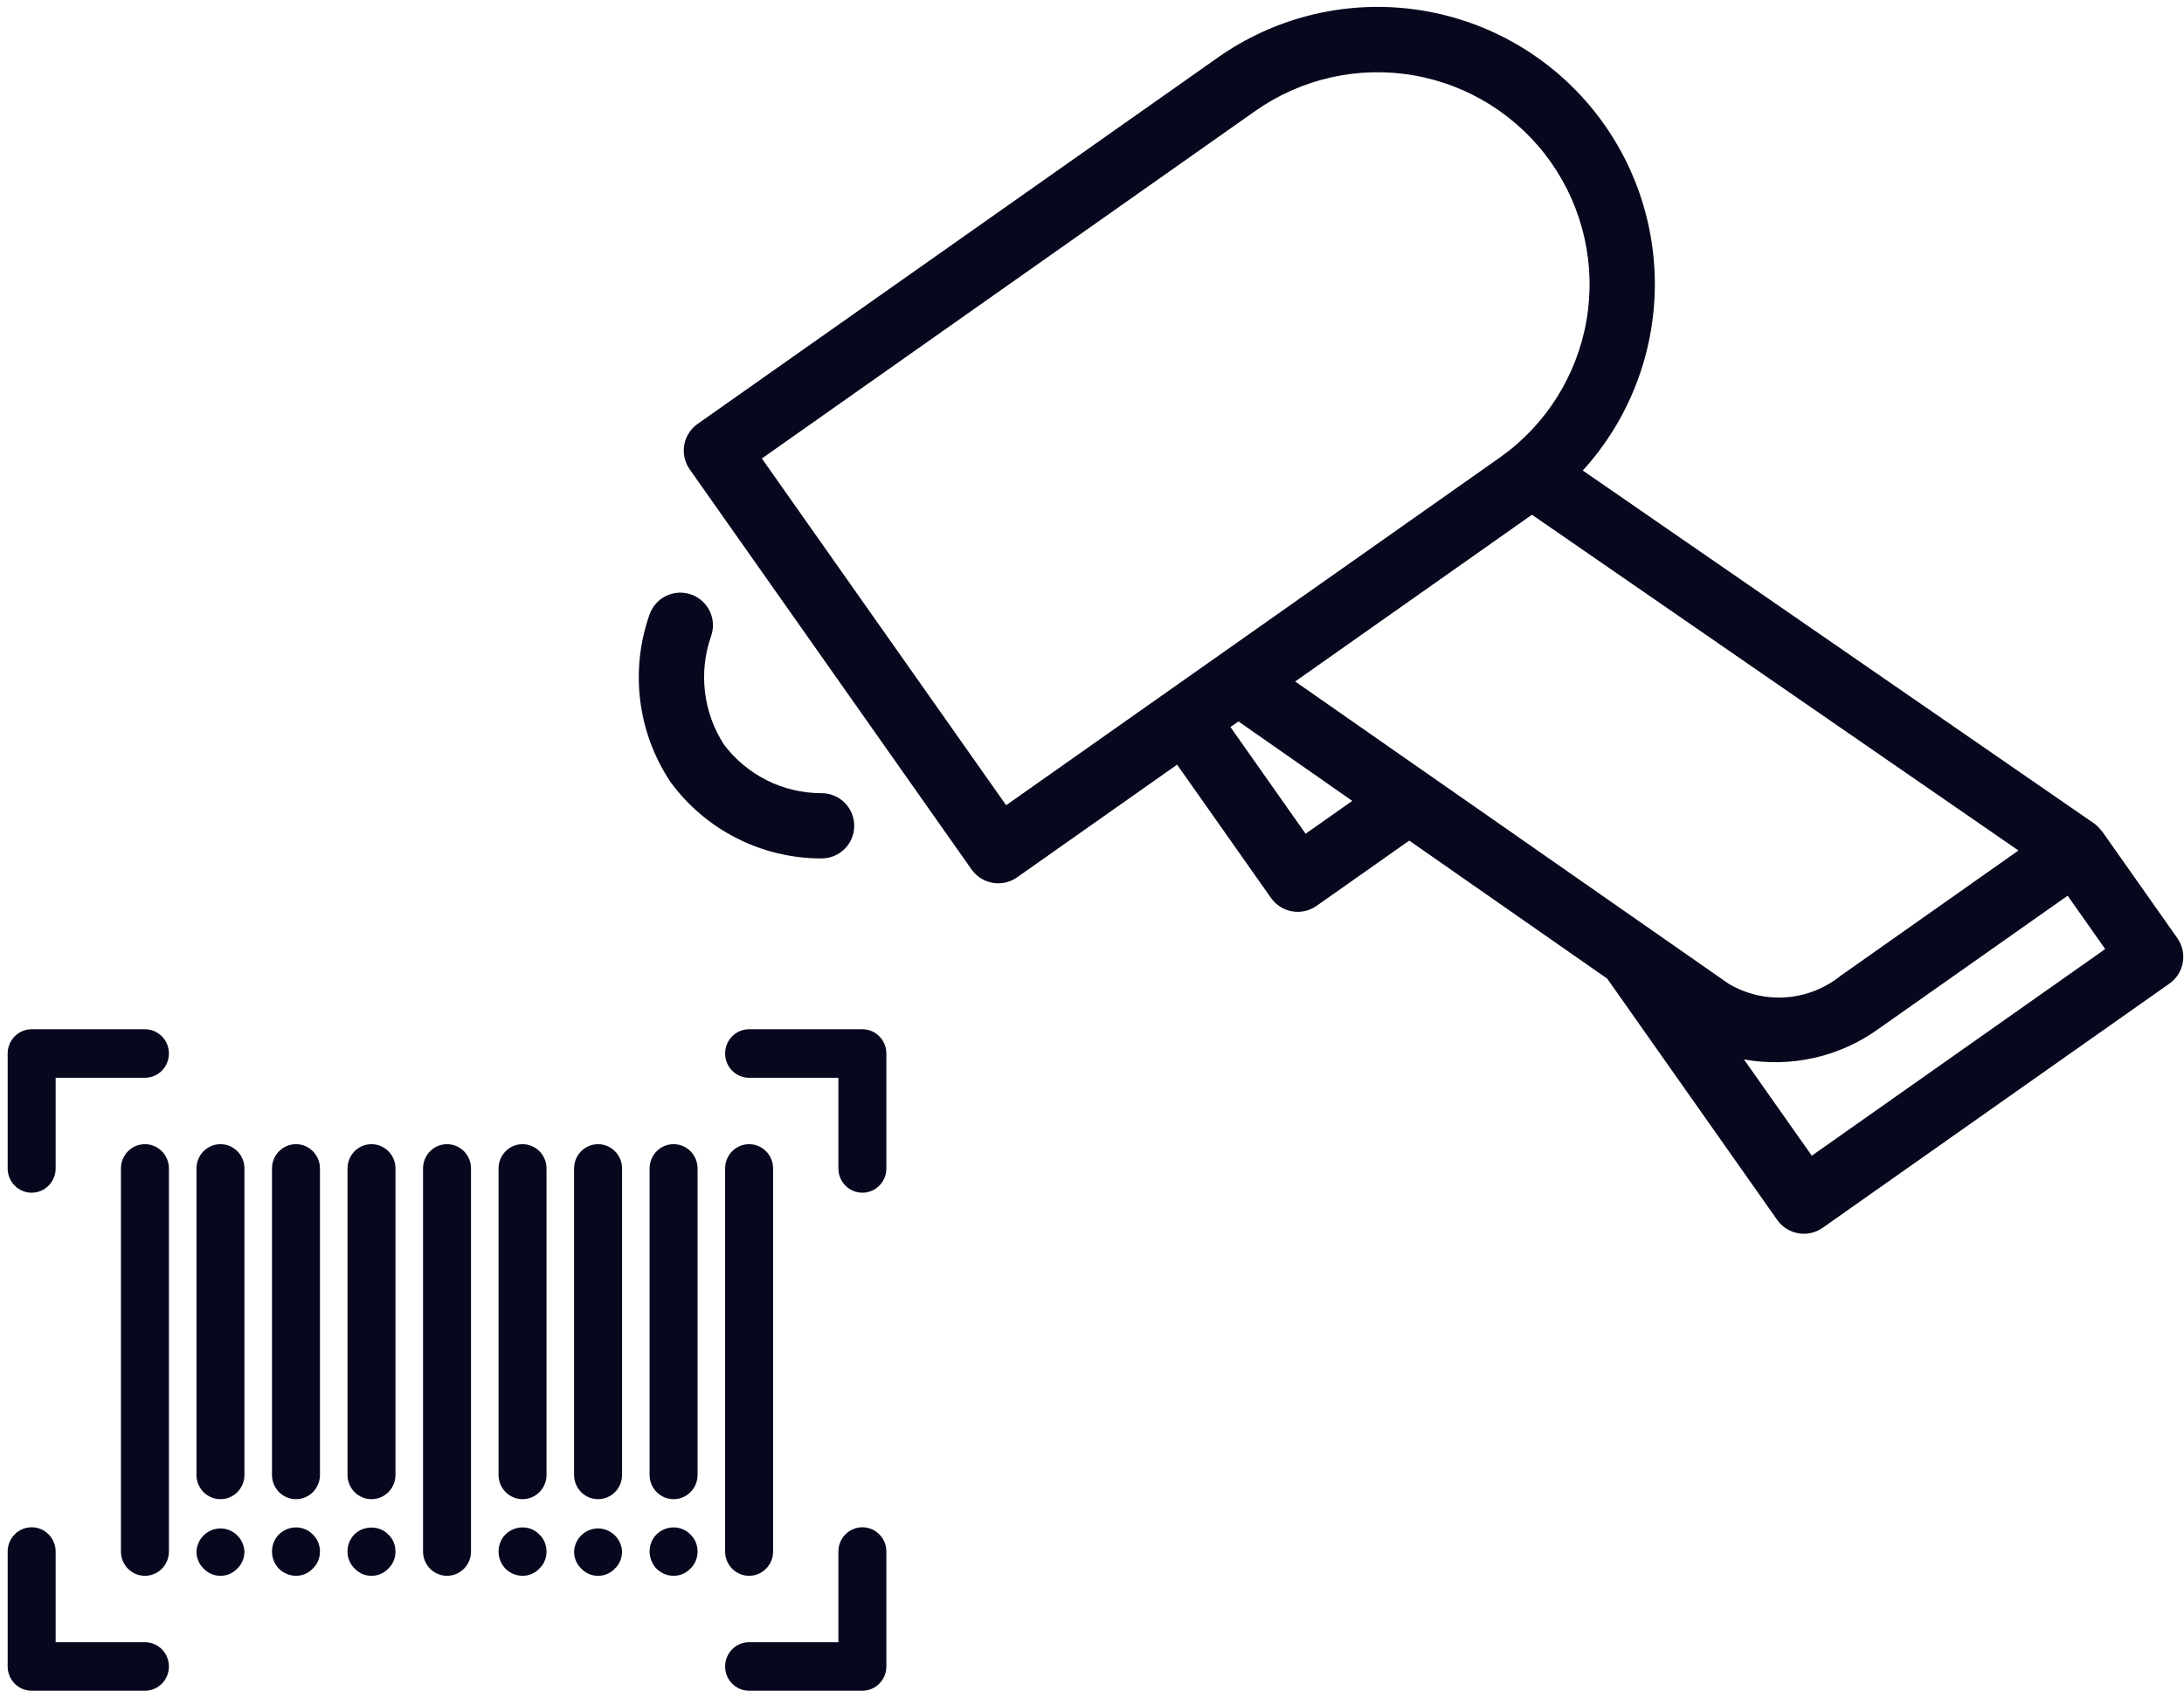 <svg width="171" height="133" viewBox="0 0 171 133" fill="none" xmlns="http://www.w3.org/2000/svg">
<mask id="path-1-outside-1_1464_277282" maskUnits="userSpaceOnUse" x="0" y="80" width="70" height="53" fill="black">
<rect fill="white" y="80" width="70" height="53"/>
<path d="M11.348 123C10.956 123 10.58 122.842 10.303 122.561C10.025 122.279 9.87 121.898 9.87 121.5V91.5C9.87 91.102 10.025 90.721 10.303 90.439C10.58 90.158 10.956 90 11.348 90C11.74 90 12.116 90.158 12.393 90.439C12.67 90.721 12.826 91.102 12.826 91.5V121.5C12.826 121.898 12.67 122.279 12.393 122.561C12.116 122.842 11.74 123 11.348 123ZM17.261 117C16.869 117 16.493 116.842 16.216 116.561C15.938 116.279 15.783 115.898 15.783 115.5V91.5C15.783 91.102 15.938 90.721 16.216 90.439C16.493 90.158 16.869 90 17.261 90C17.653 90 18.029 90.158 18.306 90.439C18.583 90.721 18.739 91.102 18.739 91.5V115.5C18.739 115.898 18.583 116.279 18.306 116.561C18.029 116.842 17.653 117 17.261 117ZM23.174 117C22.782 117 22.406 116.842 22.129 116.561C21.851 116.279 21.696 115.898 21.696 115.5V91.5C21.696 91.102 21.851 90.721 22.129 90.439C22.406 90.158 22.782 90 23.174 90C23.566 90 23.942 90.158 24.219 90.439C24.496 90.721 24.652 91.102 24.652 91.5V115.5C24.652 115.898 24.496 116.279 24.219 116.561C23.942 116.842 23.566 117 23.174 117ZM29.087 117C28.695 117 28.319 116.842 28.042 116.561C27.764 116.279 27.609 115.898 27.609 115.5V91.5C27.609 91.102 27.764 90.721 28.042 90.439C28.319 90.158 28.695 90 29.087 90C29.479 90 29.855 90.158 30.132 90.439C30.41 90.721 30.565 91.102 30.565 91.5V115.5C30.565 115.898 30.41 116.279 30.132 116.561C29.855 116.842 29.479 117 29.087 117ZM35 123C34.608 123 34.232 122.842 33.955 122.561C33.678 122.279 33.522 121.898 33.522 121.5V91.5C33.522 91.102 33.678 90.721 33.955 90.439C34.232 90.158 34.608 90 35 90C35.392 90 35.768 90.158 36.045 90.439C36.322 90.721 36.478 91.102 36.478 91.5V121.5C36.478 121.898 36.322 122.279 36.045 122.561C35.768 122.842 35.392 123 35 123ZM40.913 117C40.521 117 40.145 116.842 39.868 116.561C39.59 116.279 39.435 115.898 39.435 115.5V91.5C39.435 91.102 39.59 90.721 39.868 90.439C40.145 90.158 40.521 90 40.913 90C41.305 90 41.681 90.158 41.958 90.439C42.236 90.721 42.391 91.102 42.391 91.5V115.5C42.391 115.898 42.236 116.279 41.958 116.561C41.681 116.842 41.305 117 40.913 117ZM46.826 117C46.434 117 46.058 116.842 45.781 116.561C45.504 116.279 45.348 115.898 45.348 115.5V91.5C45.348 91.102 45.504 90.721 45.781 90.439C46.058 90.158 46.434 90 46.826 90C47.218 90 47.594 90.158 47.871 90.439C48.149 90.721 48.304 91.102 48.304 91.5V115.5C48.304 115.898 48.149 116.279 47.871 116.561C47.594 116.842 47.218 117 46.826 117ZM52.739 117C52.347 117 51.971 116.842 51.694 116.561C51.417 116.279 51.261 115.898 51.261 115.5V91.5C51.261 91.102 51.417 90.721 51.694 90.439C51.971 90.158 52.347 90 52.739 90C53.131 90 53.507 90.158 53.784 90.439C54.062 90.721 54.217 91.102 54.217 91.5V115.5C54.217 115.898 54.062 116.279 53.784 116.561C53.507 116.842 53.131 117 52.739 117ZM58.652 123C58.26 123 57.884 122.842 57.607 122.561C57.33 122.279 57.174 121.898 57.174 121.5V91.5C57.174 91.102 57.33 90.721 57.607 90.439C57.884 90.158 58.26 90 58.652 90C59.044 90 59.42 90.158 59.697 90.439C59.975 90.721 60.13 91.102 60.13 91.5V121.5C60.13 121.898 59.975 122.279 59.697 122.561C59.42 122.842 59.044 123 58.652 123ZM17.261 123C17.067 123.002 16.875 122.964 16.697 122.886C16.518 122.809 16.358 122.694 16.226 122.55C16.084 122.416 15.971 122.253 15.895 122.073C15.819 121.892 15.78 121.697 15.783 121.5C15.806 121.119 15.973 120.761 16.247 120.499C16.522 120.238 16.884 120.092 17.261 120.092C17.637 120.092 18 120.238 18.275 120.499C18.549 120.761 18.715 121.119 18.739 121.5C18.739 121.89 18.591 122.28 18.296 122.55C18.164 122.694 18.003 122.809 17.825 122.886C17.647 122.964 17.455 123.002 17.261 123ZM23.174 123C22.79 123 22.435 122.85 22.139 122.58C21.861 122.299 21.702 121.919 21.697 121.521C21.691 121.123 21.839 120.739 22.11 120.45C22.73 119.85 23.677 119.88 24.209 120.45C24.504 120.72 24.652 121.11 24.652 121.5C24.652 121.89 24.504 122.28 24.209 122.55C24.077 122.694 23.916 122.809 23.738 122.886C23.56 122.964 23.368 123.002 23.174 123ZM29.087 123C28.893 123.002 28.701 122.964 28.523 122.886C28.344 122.809 28.184 122.694 28.052 122.55C27.91 122.416 27.797 122.253 27.721 122.073C27.645 121.892 27.606 121.697 27.609 121.5C27.606 121.109 27.755 120.732 28.023 120.45C28.584 119.88 29.59 119.88 30.122 120.45C30.417 120.72 30.565 121.11 30.565 121.5C30.565 121.89 30.417 122.28 30.122 122.55C29.99 122.694 29.829 122.809 29.651 122.886C29.473 122.964 29.281 123.002 29.087 123ZM40.913 123C40.529 123 40.174 122.85 39.878 122.58C39.6 122.299 39.441 121.919 39.436 121.521C39.43 121.123 39.578 120.739 39.849 120.45C40.47 119.85 41.416 119.88 41.948 120.45C42.243 120.72 42.391 121.11 42.391 121.5C42.391 121.89 42.243 122.28 41.948 122.55C41.816 122.694 41.656 122.809 41.477 122.886C41.299 122.964 41.107 123.002 40.913 123ZM46.826 123C46.632 123.002 46.44 122.964 46.262 122.886C46.084 122.809 45.923 122.694 45.791 122.55C45.649 122.416 45.536 122.253 45.46 122.073C45.384 121.892 45.346 121.697 45.348 121.5C45.372 121.119 45.538 120.761 45.812 120.499C46.087 120.238 46.449 120.092 46.826 120.092C47.203 120.092 47.565 120.238 47.84 120.499C48.114 120.761 48.281 121.119 48.304 121.5C48.304 121.89 48.157 122.28 47.861 122.55C47.729 122.694 47.569 122.809 47.39 122.886C47.212 122.964 47.02 123.002 46.826 123ZM52.739 123C52.355 123 52 122.85 51.704 122.58C51.425 122.291 51.267 121.904 51.261 121.5C51.259 121.109 51.407 120.732 51.675 120.45C52.296 119.85 53.242 119.88 53.774 120.45C54.07 120.72 54.217 121.11 54.217 121.5C54.217 121.89 54.07 122.28 53.774 122.55C53.642 122.694 53.482 122.809 53.303 122.886C53.125 122.964 52.933 123.002 52.739 123ZM2.478 93C2.086 93 1.71 92.842 1.433 92.561C1.156 92.279 1 91.898 1 91.5V82.5C1 82.102 1.156 81.721 1.433 81.439C1.71 81.158 2.086 81 2.478 81H11.348C11.74 81 12.116 81.158 12.393 81.439C12.67 81.721 12.826 82.102 12.826 82.5C12.826 82.898 12.67 83.279 12.393 83.561C12.116 83.842 11.74 84 11.348 84H3.957V91.5C3.957 91.898 3.801 92.279 3.524 92.561C3.246 92.842 2.87 93 2.478 93ZM11.348 132H2.478C2.086 132 1.71 131.842 1.433 131.561C1.156 131.279 1 130.898 1 130.5V121.5C1 121.102 1.156 120.721 1.433 120.439C1.71 120.158 2.086 120 2.478 120C2.87 120 3.246 120.158 3.524 120.439C3.801 120.721 3.957 121.102 3.957 121.5V129H11.348C11.74 129 12.116 129.158 12.393 129.439C12.67 129.721 12.826 130.102 12.826 130.5C12.826 130.898 12.67 131.279 12.393 131.561C12.116 131.842 11.74 132 11.348 132ZM67.522 93C67.13 93 66.754 92.842 66.476 92.561C66.199 92.279 66.043 91.898 66.043 91.5V84H58.652C58.26 84 57.884 83.842 57.607 83.561C57.33 83.279 57.174 82.898 57.174 82.5C57.174 82.102 57.33 81.721 57.607 81.439C57.884 81.158 58.26 81 58.652 81H67.522C67.914 81 68.29 81.158 68.567 81.439C68.844 81.721 69 82.102 69 82.5V91.5C69 91.898 68.844 92.279 68.567 92.561C68.29 92.842 67.914 93 67.522 93ZM67.522 132H58.652C58.26 132 57.884 131.842 57.607 131.561C57.33 131.279 57.174 130.898 57.174 130.5C57.174 130.102 57.33 129.721 57.607 129.439C57.884 129.158 58.26 129 58.652 129H66.043V121.5C66.043 121.102 66.199 120.721 66.476 120.439C66.754 120.158 67.13 120 67.522 120C67.914 120 68.29 120.158 68.567 120.439C68.844 120.721 69 121.102 69 121.5V130.5C69 130.898 68.844 131.279 68.567 131.561C68.29 131.842 67.914 132 67.522 132Z"/>
</mask>
<path d="M11.348 123C10.956 123 10.58 122.842 10.303 122.561C10.025 122.279 9.87 121.898 9.87 121.5V91.5C9.87 91.102 10.025 90.721 10.303 90.439C10.58 90.158 10.956 90 11.348 90C11.74 90 12.116 90.158 12.393 90.439C12.67 90.721 12.826 91.102 12.826 91.5V121.5C12.826 121.898 12.67 122.279 12.393 122.561C12.116 122.842 11.74 123 11.348 123ZM17.261 117C16.869 117 16.493 116.842 16.216 116.561C15.938 116.279 15.783 115.898 15.783 115.5V91.5C15.783 91.102 15.938 90.721 16.216 90.439C16.493 90.158 16.869 90 17.261 90C17.653 90 18.029 90.158 18.306 90.439C18.583 90.721 18.739 91.102 18.739 91.5V115.5C18.739 115.898 18.583 116.279 18.306 116.561C18.029 116.842 17.653 117 17.261 117ZM23.174 117C22.782 117 22.406 116.842 22.129 116.561C21.851 116.279 21.696 115.898 21.696 115.5V91.5C21.696 91.102 21.851 90.721 22.129 90.439C22.406 90.158 22.782 90 23.174 90C23.566 90 23.942 90.158 24.219 90.439C24.496 90.721 24.652 91.102 24.652 91.5V115.5C24.652 115.898 24.496 116.279 24.219 116.561C23.942 116.842 23.566 117 23.174 117ZM29.087 117C28.695 117 28.319 116.842 28.042 116.561C27.764 116.279 27.609 115.898 27.609 115.5V91.5C27.609 91.102 27.764 90.721 28.042 90.439C28.319 90.158 28.695 90 29.087 90C29.479 90 29.855 90.158 30.132 90.439C30.41 90.721 30.565 91.102 30.565 91.5V115.5C30.565 115.898 30.41 116.279 30.132 116.561C29.855 116.842 29.479 117 29.087 117ZM35 123C34.608 123 34.232 122.842 33.955 122.561C33.678 122.279 33.522 121.898 33.522 121.5V91.5C33.522 91.102 33.678 90.721 33.955 90.439C34.232 90.158 34.608 90 35 90C35.392 90 35.768 90.158 36.045 90.439C36.322 90.721 36.478 91.102 36.478 91.5V121.5C36.478 121.898 36.322 122.279 36.045 122.561C35.768 122.842 35.392 123 35 123ZM40.913 117C40.521 117 40.145 116.842 39.868 116.561C39.59 116.279 39.435 115.898 39.435 115.5V91.5C39.435 91.102 39.59 90.721 39.868 90.439C40.145 90.158 40.521 90 40.913 90C41.305 90 41.681 90.158 41.958 90.439C42.236 90.721 42.391 91.102 42.391 91.5V115.5C42.391 115.898 42.236 116.279 41.958 116.561C41.681 116.842 41.305 117 40.913 117ZM46.826 117C46.434 117 46.058 116.842 45.781 116.561C45.504 116.279 45.348 115.898 45.348 115.5V91.5C45.348 91.102 45.504 90.721 45.781 90.439C46.058 90.158 46.434 90 46.826 90C47.218 90 47.594 90.158 47.871 90.439C48.149 90.721 48.304 91.102 48.304 91.5V115.5C48.304 115.898 48.149 116.279 47.871 116.561C47.594 116.842 47.218 117 46.826 117ZM52.739 117C52.347 117 51.971 116.842 51.694 116.561C51.417 116.279 51.261 115.898 51.261 115.5V91.5C51.261 91.102 51.417 90.721 51.694 90.439C51.971 90.158 52.347 90 52.739 90C53.131 90 53.507 90.158 53.784 90.439C54.062 90.721 54.217 91.102 54.217 91.5V115.5C54.217 115.898 54.062 116.279 53.784 116.561C53.507 116.842 53.131 117 52.739 117ZM58.652 123C58.26 123 57.884 122.842 57.607 122.561C57.33 122.279 57.174 121.898 57.174 121.5V91.5C57.174 91.102 57.33 90.721 57.607 90.439C57.884 90.158 58.26 90 58.652 90C59.044 90 59.42 90.158 59.697 90.439C59.975 90.721 60.13 91.102 60.13 91.5V121.5C60.13 121.898 59.975 122.279 59.697 122.561C59.42 122.842 59.044 123 58.652 123ZM17.261 123C17.067 123.002 16.875 122.964 16.697 122.886C16.518 122.809 16.358 122.694 16.226 122.55C16.084 122.416 15.971 122.253 15.895 122.073C15.819 121.892 15.78 121.697 15.783 121.5C15.806 121.119 15.973 120.761 16.247 120.499C16.522 120.238 16.884 120.092 17.261 120.092C17.637 120.092 18 120.238 18.275 120.499C18.549 120.761 18.715 121.119 18.739 121.5C18.739 121.89 18.591 122.28 18.296 122.55C18.164 122.694 18.003 122.809 17.825 122.886C17.647 122.964 17.455 123.002 17.261 123ZM23.174 123C22.79 123 22.435 122.85 22.139 122.58C21.861 122.299 21.702 121.919 21.697 121.521C21.691 121.123 21.839 120.739 22.11 120.45C22.73 119.85 23.677 119.88 24.209 120.45C24.504 120.72 24.652 121.11 24.652 121.5C24.652 121.89 24.504 122.28 24.209 122.55C24.077 122.694 23.916 122.809 23.738 122.886C23.56 122.964 23.368 123.002 23.174 123ZM29.087 123C28.893 123.002 28.701 122.964 28.523 122.886C28.344 122.809 28.184 122.694 28.052 122.55C27.91 122.416 27.797 122.253 27.721 122.073C27.645 121.892 27.606 121.697 27.609 121.5C27.606 121.109 27.755 120.732 28.023 120.45C28.584 119.88 29.59 119.88 30.122 120.45C30.417 120.72 30.565 121.11 30.565 121.5C30.565 121.89 30.417 122.28 30.122 122.55C29.99 122.694 29.829 122.809 29.651 122.886C29.473 122.964 29.281 123.002 29.087 123ZM40.913 123C40.529 123 40.174 122.85 39.878 122.58C39.6 122.299 39.441 121.919 39.436 121.521C39.43 121.123 39.578 120.739 39.849 120.45C40.47 119.85 41.416 119.88 41.948 120.45C42.243 120.72 42.391 121.11 42.391 121.5C42.391 121.89 42.243 122.28 41.948 122.55C41.816 122.694 41.656 122.809 41.477 122.886C41.299 122.964 41.107 123.002 40.913 123ZM46.826 123C46.632 123.002 46.44 122.964 46.262 122.886C46.084 122.809 45.923 122.694 45.791 122.55C45.649 122.416 45.536 122.253 45.46 122.073C45.384 121.892 45.346 121.697 45.348 121.5C45.372 121.119 45.538 120.761 45.812 120.499C46.087 120.238 46.449 120.092 46.826 120.092C47.203 120.092 47.565 120.238 47.84 120.499C48.114 120.761 48.281 121.119 48.304 121.5C48.304 121.89 48.157 122.28 47.861 122.55C47.729 122.694 47.569 122.809 47.39 122.886C47.212 122.964 47.02 123.002 46.826 123ZM52.739 123C52.355 123 52 122.85 51.704 122.58C51.425 122.291 51.267 121.904 51.261 121.5C51.259 121.109 51.407 120.732 51.675 120.45C52.296 119.85 53.242 119.88 53.774 120.45C54.07 120.72 54.217 121.11 54.217 121.5C54.217 121.89 54.07 122.28 53.774 122.55C53.642 122.694 53.482 122.809 53.303 122.886C53.125 122.964 52.933 123.002 52.739 123ZM2.478 93C2.086 93 1.71 92.842 1.433 92.561C1.156 92.279 1 91.898 1 91.5V82.5C1 82.102 1.156 81.721 1.433 81.439C1.71 81.158 2.086 81 2.478 81H11.348C11.74 81 12.116 81.158 12.393 81.439C12.67 81.721 12.826 82.102 12.826 82.5C12.826 82.898 12.67 83.279 12.393 83.561C12.116 83.842 11.74 84 11.348 84H3.957V91.5C3.957 91.898 3.801 92.279 3.524 92.561C3.246 92.842 2.87 93 2.478 93ZM11.348 132H2.478C2.086 132 1.71 131.842 1.433 131.561C1.156 131.279 1 130.898 1 130.5V121.5C1 121.102 1.156 120.721 1.433 120.439C1.71 120.158 2.086 120 2.478 120C2.87 120 3.246 120.158 3.524 120.439C3.801 120.721 3.957 121.102 3.957 121.5V129H11.348C11.74 129 12.116 129.158 12.393 129.439C12.67 129.721 12.826 130.102 12.826 130.5C12.826 130.898 12.67 131.279 12.393 131.561C12.116 131.842 11.74 132 11.348 132ZM67.522 93C67.13 93 66.754 92.842 66.476 92.561C66.199 92.279 66.043 91.898 66.043 91.5V84H58.652C58.26 84 57.884 83.842 57.607 83.561C57.33 83.279 57.174 82.898 57.174 82.5C57.174 82.102 57.33 81.721 57.607 81.439C57.884 81.158 58.26 81 58.652 81H67.522C67.914 81 68.29 81.158 68.567 81.439C68.844 81.721 69 82.102 69 82.5V91.5C69 91.898 68.844 92.279 68.567 92.561C68.29 92.842 67.914 93 67.522 93ZM67.522 132H58.652C58.26 132 57.884 131.842 57.607 131.561C57.33 131.279 57.174 130.898 57.174 130.5C57.174 130.102 57.33 129.721 57.607 129.439C57.884 129.158 58.26 129 58.652 129H66.043V121.5C66.043 121.102 66.199 120.721 66.476 120.439C66.754 120.158 67.13 120 67.522 120C67.914 120 68.29 120.158 68.567 120.439C68.844 120.721 69 121.102 69 121.5V130.5C69 130.898 68.844 131.279 68.567 131.561C68.29 131.842 67.914 132 67.522 132Z" fill="#07071E"/>
<path d="M11.348 123C10.956 123 10.58 122.842 10.303 122.561C10.025 122.279 9.87 121.898 9.87 121.5V91.5C9.87 91.102 10.025 90.721 10.303 90.439C10.58 90.158 10.956 90 11.348 90C11.74 90 12.116 90.158 12.393 90.439C12.67 90.721 12.826 91.102 12.826 91.5V121.5C12.826 121.898 12.67 122.279 12.393 122.561C12.116 122.842 11.74 123 11.348 123ZM17.261 117C16.869 117 16.493 116.842 16.216 116.561C15.938 116.279 15.783 115.898 15.783 115.5V91.5C15.783 91.102 15.938 90.721 16.216 90.439C16.493 90.158 16.869 90 17.261 90C17.653 90 18.029 90.158 18.306 90.439C18.583 90.721 18.739 91.102 18.739 91.5V115.5C18.739 115.898 18.583 116.279 18.306 116.561C18.029 116.842 17.653 117 17.261 117ZM23.174 117C22.782 117 22.406 116.842 22.129 116.561C21.851 116.279 21.696 115.898 21.696 115.5V91.5C21.696 91.102 21.851 90.721 22.129 90.439C22.406 90.158 22.782 90 23.174 90C23.566 90 23.942 90.158 24.219 90.439C24.496 90.721 24.652 91.102 24.652 91.5V115.5C24.652 115.898 24.496 116.279 24.219 116.561C23.942 116.842 23.566 117 23.174 117ZM29.087 117C28.695 117 28.319 116.842 28.042 116.561C27.764 116.279 27.609 115.898 27.609 115.5V91.5C27.609 91.102 27.764 90.721 28.042 90.439C28.319 90.158 28.695 90 29.087 90C29.479 90 29.855 90.158 30.132 90.439C30.41 90.721 30.565 91.102 30.565 91.5V115.5C30.565 115.898 30.41 116.279 30.132 116.561C29.855 116.842 29.479 117 29.087 117ZM35 123C34.608 123 34.232 122.842 33.955 122.561C33.678 122.279 33.522 121.898 33.522 121.5V91.5C33.522 91.102 33.678 90.721 33.955 90.439C34.232 90.158 34.608 90 35 90C35.392 90 35.768 90.158 36.045 90.439C36.322 90.721 36.478 91.102 36.478 91.5V121.5C36.478 121.898 36.322 122.279 36.045 122.561C35.768 122.842 35.392 123 35 123ZM40.913 117C40.521 117 40.145 116.842 39.868 116.561C39.59 116.279 39.435 115.898 39.435 115.5V91.5C39.435 91.102 39.59 90.721 39.868 90.439C40.145 90.158 40.521 90 40.913 90C41.305 90 41.681 90.158 41.958 90.439C42.236 90.721 42.391 91.102 42.391 91.5V115.5C42.391 115.898 42.236 116.279 41.958 116.561C41.681 116.842 41.305 117 40.913 117ZM46.826 117C46.434 117 46.058 116.842 45.781 116.561C45.504 116.279 45.348 115.898 45.348 115.5V91.5C45.348 91.102 45.504 90.721 45.781 90.439C46.058 90.158 46.434 90 46.826 90C47.218 90 47.594 90.158 47.871 90.439C48.149 90.721 48.304 91.102 48.304 91.5V115.5C48.304 115.898 48.149 116.279 47.871 116.561C47.594 116.842 47.218 117 46.826 117ZM52.739 117C52.347 117 51.971 116.842 51.694 116.561C51.417 116.279 51.261 115.898 51.261 115.5V91.5C51.261 91.102 51.417 90.721 51.694 90.439C51.971 90.158 52.347 90 52.739 90C53.131 90 53.507 90.158 53.784 90.439C54.062 90.721 54.217 91.102 54.217 91.5V115.5C54.217 115.898 54.062 116.279 53.784 116.561C53.507 116.842 53.131 117 52.739 117ZM58.652 123C58.26 123 57.884 122.842 57.607 122.561C57.33 122.279 57.174 121.898 57.174 121.5V91.5C57.174 91.102 57.33 90.721 57.607 90.439C57.884 90.158 58.26 90 58.652 90C59.044 90 59.42 90.158 59.697 90.439C59.975 90.721 60.13 91.102 60.13 91.5V121.5C60.13 121.898 59.975 122.279 59.697 122.561C59.42 122.842 59.044 123 58.652 123ZM17.261 123C17.067 123.002 16.875 122.964 16.697 122.886C16.518 122.809 16.358 122.694 16.226 122.55C16.084 122.416 15.971 122.253 15.895 122.073C15.819 121.892 15.78 121.697 15.783 121.5C15.806 121.119 15.973 120.761 16.247 120.499C16.522 120.238 16.884 120.092 17.261 120.092C17.637 120.092 18 120.238 18.275 120.499C18.549 120.761 18.715 121.119 18.739 121.5C18.739 121.89 18.591 122.28 18.296 122.55C18.164 122.694 18.003 122.809 17.825 122.886C17.647 122.964 17.455 123.002 17.261 123ZM23.174 123C22.79 123 22.435 122.85 22.139 122.58C21.861 122.299 21.702 121.919 21.697 121.521C21.691 121.123 21.839 120.739 22.11 120.45C22.73 119.85 23.677 119.88 24.209 120.45C24.504 120.72 24.652 121.11 24.652 121.5C24.652 121.89 24.504 122.28 24.209 122.55C24.077 122.694 23.916 122.809 23.738 122.886C23.56 122.964 23.368 123.002 23.174 123ZM29.087 123C28.893 123.002 28.701 122.964 28.523 122.886C28.344 122.809 28.184 122.694 28.052 122.55C27.91 122.416 27.797 122.253 27.721 122.073C27.645 121.892 27.606 121.697 27.609 121.5C27.606 121.109 27.755 120.732 28.023 120.45C28.584 119.88 29.59 119.88 30.122 120.45C30.417 120.72 30.565 121.11 30.565 121.5C30.565 121.89 30.417 122.28 30.122 122.55C29.99 122.694 29.829 122.809 29.651 122.886C29.473 122.964 29.281 123.002 29.087 123ZM40.913 123C40.529 123 40.174 122.85 39.878 122.58C39.6 122.299 39.441 121.919 39.436 121.521C39.43 121.123 39.578 120.739 39.849 120.45C40.47 119.85 41.416 119.88 41.948 120.45C42.243 120.72 42.391 121.11 42.391 121.5C42.391 121.89 42.243 122.28 41.948 122.55C41.816 122.694 41.656 122.809 41.477 122.886C41.299 122.964 41.107 123.002 40.913 123ZM46.826 123C46.632 123.002 46.44 122.964 46.262 122.886C46.084 122.809 45.923 122.694 45.791 122.55C45.649 122.416 45.536 122.253 45.46 122.073C45.384 121.892 45.346 121.697 45.348 121.5C45.372 121.119 45.538 120.761 45.812 120.499C46.087 120.238 46.449 120.092 46.826 120.092C47.203 120.092 47.565 120.238 47.84 120.499C48.114 120.761 48.281 121.119 48.304 121.5C48.304 121.89 48.157 122.28 47.861 122.55C47.729 122.694 47.569 122.809 47.39 122.886C47.212 122.964 47.02 123.002 46.826 123ZM52.739 123C52.355 123 52 122.85 51.704 122.58C51.425 122.291 51.267 121.904 51.261 121.5C51.259 121.109 51.407 120.732 51.675 120.45C52.296 119.85 53.242 119.88 53.774 120.45C54.07 120.72 54.217 121.11 54.217 121.5C54.217 121.89 54.07 122.28 53.774 122.55C53.642 122.694 53.482 122.809 53.303 122.886C53.125 122.964 52.933 123.002 52.739 123ZM2.478 93C2.086 93 1.71 92.842 1.433 92.561C1.156 92.279 1 91.898 1 91.5V82.5C1 82.102 1.156 81.721 1.433 81.439C1.71 81.158 2.086 81 2.478 81H11.348C11.74 81 12.116 81.158 12.393 81.439C12.67 81.721 12.826 82.102 12.826 82.5C12.826 82.898 12.67 83.279 12.393 83.561C12.116 83.842 11.74 84 11.348 84H3.957V91.5C3.957 91.898 3.801 92.279 3.524 92.561C3.246 92.842 2.87 93 2.478 93ZM11.348 132H2.478C2.086 132 1.71 131.842 1.433 131.561C1.156 131.279 1 130.898 1 130.5V121.5C1 121.102 1.156 120.721 1.433 120.439C1.71 120.158 2.086 120 2.478 120C2.87 120 3.246 120.158 3.524 120.439C3.801 120.721 3.957 121.102 3.957 121.5V129H11.348C11.74 129 12.116 129.158 12.393 129.439C12.67 129.721 12.826 130.102 12.826 130.5C12.826 130.898 12.67 131.279 12.393 131.561C12.116 131.842 11.74 132 11.348 132ZM67.522 93C67.13 93 66.754 92.842 66.476 92.561C66.199 92.279 66.043 91.898 66.043 91.5V84H58.652C58.26 84 57.884 83.842 57.607 83.561C57.33 83.279 57.174 82.898 57.174 82.5C57.174 82.102 57.33 81.721 57.607 81.439C57.884 81.158 58.26 81 58.652 81H67.522C67.914 81 68.29 81.158 68.567 81.439C68.844 81.721 69 82.102 69 82.5V91.5C69 91.898 68.844 92.279 68.567 92.561C68.29 92.842 67.914 93 67.522 93ZM67.522 132H58.652C58.26 132 57.884 131.842 57.607 131.561C57.33 131.279 57.174 130.898 57.174 130.5C57.174 130.102 57.33 129.721 57.607 129.439C57.884 129.158 58.26 129 58.652 129H66.043V121.5C66.043 121.102 66.199 120.721 66.476 120.439C66.754 120.158 67.13 120 67.522 120C67.914 120 68.29 120.158 68.567 120.439C68.844 120.721 69 121.102 69 121.5V130.5C69 130.898 68.844 131.279 68.567 131.561C68.29 131.842 67.914 132 67.522 132Z" stroke="#07071E" stroke-width="0.8" mask="url(#path-1-outside-1_1464_277282)"/>
<path d="M54.62 33.197L95.347 4.51C99.716 1.427 105.068 0.066 110.379 0.687C115.69 1.307 120.585 3.866 124.126 7.873C127.667 11.879 129.605 17.052 129.568 22.398C129.532 27.745 127.523 32.891 123.928 36.848L163.954 64.477C164.175 64.635 164.369 64.828 164.528 65.048C164.546 65.073 164.575 65.084 164.593 65.109L170.478 73.464C170.868 74.018 171.022 74.704 170.906 75.372C170.791 76.039 170.414 76.633 169.86 77.024L142.709 96.148C142.155 96.539 141.469 96.693 140.801 96.577C140.134 96.461 139.54 96.085 139.149 95.531L125.84 76.636L110.339 65.826L103.079 70.94C102.525 71.33 101.839 71.484 101.171 71.368C100.504 71.252 99.91 70.876 99.519 70.322L92.163 59.879L79.632 68.705C79.078 69.096 78.392 69.25 77.724 69.134C77.056 69.018 76.462 68.642 76.072 68.088L54.003 36.757C53.613 36.203 53.458 35.516 53.574 34.849C53.69 34.181 54.066 33.587 54.62 33.197ZM119.947 40.308L101.409 53.366L111.672 60.528L111.712 60.553L135.337 77.031C136.691 77.839 138.26 78.212 139.832 78.099C141.405 77.986 142.905 77.393 144.13 76.401L158.039 66.603L119.947 40.308ZM164.831 74.319L161.888 70.142L147.072 80.578C145.567 81.661 143.859 82.43 142.051 82.84C140.243 83.249 138.37 83.29 136.545 82.962L141.857 90.502L164.831 74.319ZM102.225 65.291L105.88 62.717L96.967 56.495L96.34 56.936L102.225 65.291ZM78.778 63.057L117.416 35.841C121.016 33.305 123.462 29.442 124.214 25.102C124.967 20.763 123.965 16.302 121.428 12.701C118.892 9.101 115.029 6.655 110.69 5.902C106.35 5.149 101.89 6.151 98.289 8.687L59.651 35.903L78.778 63.057ZM50.85 48.14C50.959 47.819 51.131 47.524 51.356 47.27C51.581 47.016 51.854 46.81 52.159 46.663C52.465 46.516 52.796 46.431 53.135 46.413C53.473 46.396 53.812 46.446 54.131 46.56C54.45 46.675 54.743 46.851 54.993 47.08C55.243 47.309 55.445 47.585 55.587 47.893C55.729 48.2 55.809 48.533 55.821 48.872C55.834 49.211 55.778 49.548 55.659 49.865C55.178 51.258 55.021 52.742 55.199 54.204C55.376 55.666 55.884 57.069 56.683 58.307C57.571 59.485 58.719 60.442 60.038 61.103C61.357 61.763 62.811 62.109 64.286 62.114C64.625 62.108 64.962 62.17 65.277 62.296C65.591 62.421 65.878 62.608 66.12 62.846C66.362 63.083 66.554 63.367 66.685 63.679C66.816 63.992 66.884 64.327 66.884 64.666C66.885 65.005 66.817 65.341 66.687 65.653C66.556 65.966 66.365 66.249 66.123 66.487C65.882 66.725 65.596 66.913 65.281 67.039C64.967 67.165 64.63 67.228 64.291 67.223C61.996 67.222 59.733 66.681 57.686 65.643C55.638 64.605 53.864 63.1 52.506 61.249C51.232 59.342 50.418 57.165 50.131 54.89C49.844 52.615 50.09 50.304 50.85 48.14Z" fill="#07071E"/>
</svg>
